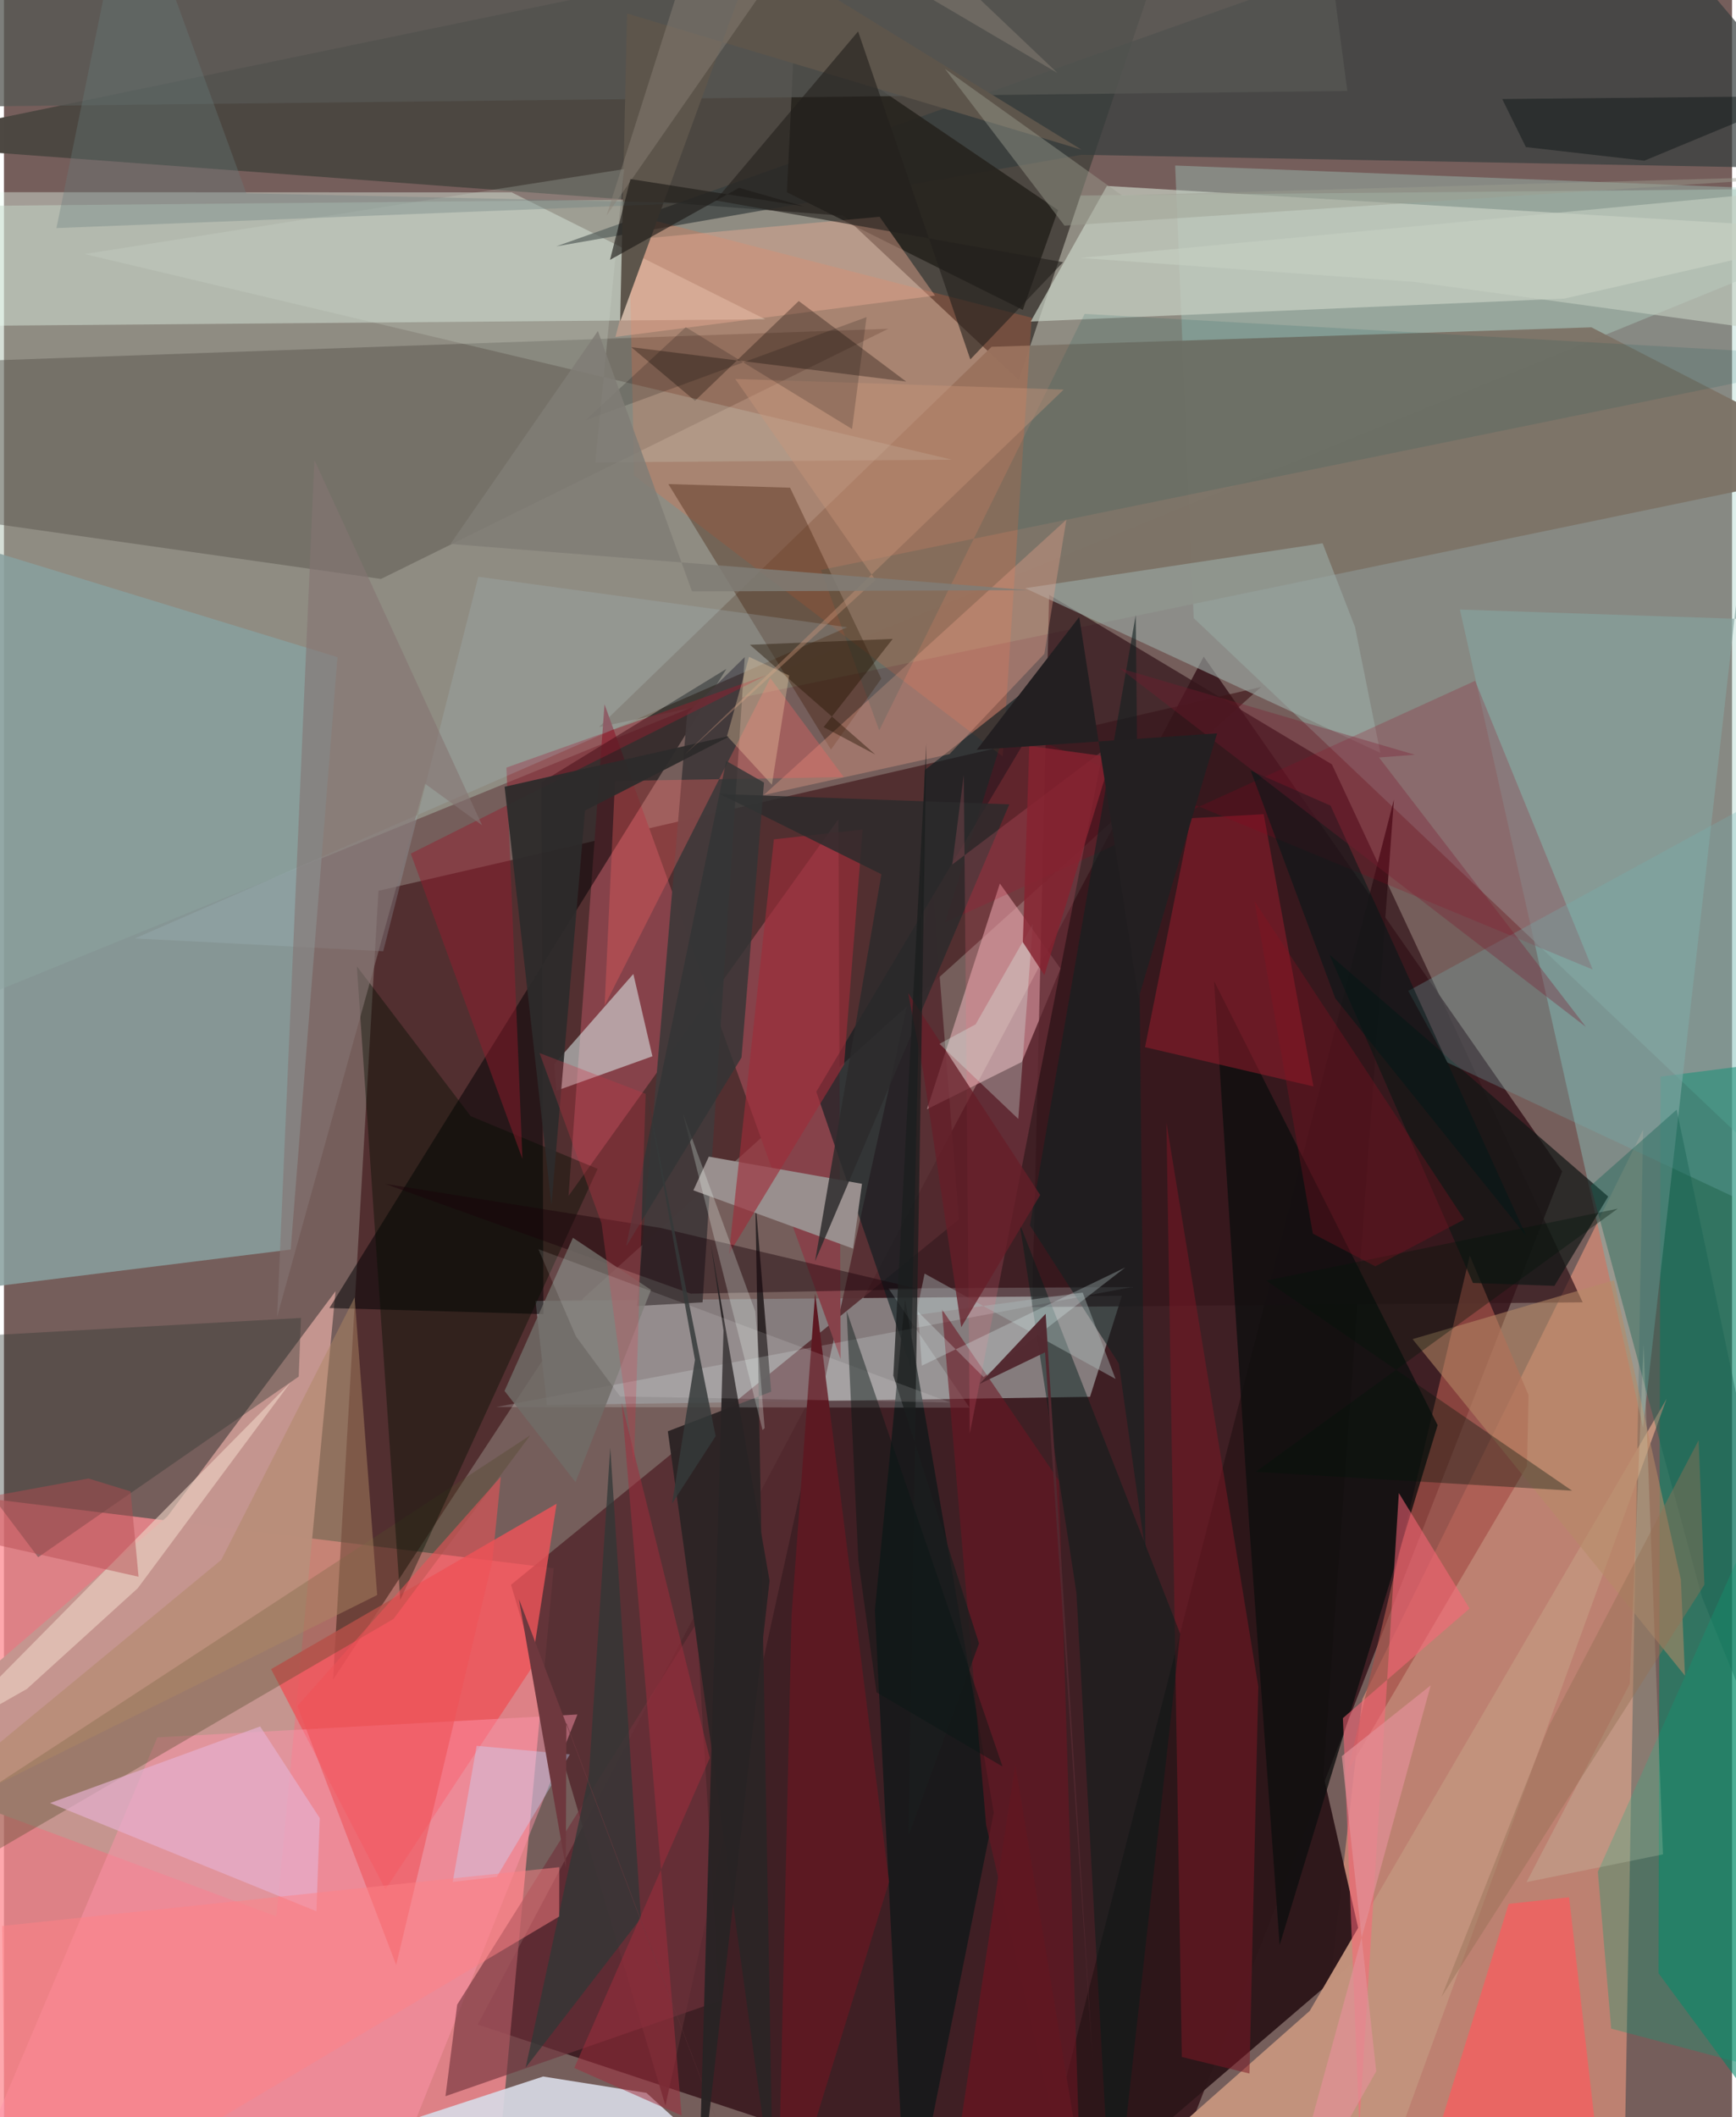 <svg xmlns="http://www.w3.org/2000/svg" width="228" height="278" viewBox="0 0 836 1024"><path fill="#755e5b" d="M0 0h836v1024H0z"/><path fill="#2c0911" fill-opacity=".733" d="M551.448 1086L229.184 979.213l351.232-661.628 173.413 248.943z"/><path fill="#fd8d93" fill-opacity=".761" d="M265.925 758.505L-62 718.129V1086l299.754-25.083z"/><path fill="#a9bdab" fill-opacity=".49" d="M868.54 91.291L-62 100.066l14.257 397.232L898 111.666z"/><path fill="#3d1216" fill-opacity=".612" d="M159.23 812.353l21.946-381.505 427-98.602-327.851 295.592z"/><path fill="#d28c77" fill-opacity=".773" d="M657.131 821.853L627.288 1086l156.41-24.817 9.275-514.779z"/><path fill="#a6d4c8" fill-opacity=".369" d="M575.568 298.948L841 550.75l57-457.817-331.398-12.866z"/><path fill="#4c4741" fill-opacity=".992" d="M573.32-62l-82.405 245.823-84.703-79.475L-62 69.544z"/><path fill="#867d7e" fill-opacity=".996" d="M540.833 626.712l-283.676 2.486 5.51 50.39L525.41 675.6z"/><path fill="#889f9e" fill-opacity=".859" d="M-62 249.438l31.995 375.909 168.723-20.979 22.615-286.528z"/><path fill="#ecfff2" fill-opacity=".392" d="M-46.111 157.868l414.419-3.445L245.623 93.05-62 92.942z"/><path fill="#7d7468" fill-opacity=".965" d="M477.795 167.74l290.167-9.419L898 225.27 287.844 351.66z"/><path fill="#008566" fill-opacity=".576" d="M897.653 1086L800.44 954.401l.994-433.682 61.793-7.885z"/><path fill="#2d1619" fill-opacity=".965" d="M638.237 858.455l34.185-471.697L493.085 1086l164.853-141.227z"/><path fill="#c4958f" fill-opacity=".992" d="M160.418 624.515L79.074 733.448-62 854.843l193.805 72.113z"/><path fill="#542b30" fill-opacity=".89" d="M245.31 766.503l216.672-176.748-12.654-159.849-129.338 588.517z"/><path fill="#363e3d" fill-opacity=".706" d="M267.174 119.16L776.6-62 898 81.914 521.205 74.87z"/><path fill="#534f47" fill-opacity=".435" d="M182.396 280.02L-62 245.18v-68.866l489.846-17.3z"/><path fill="#87434b" fill-opacity=".996" d="M273.11 578.435l130.595-182.27 1.059 261.167-114.222-316.687z"/><path fill="#d7d9e4" fill-opacity=".914" d="M391.942 1086l-81.122-73.74-49.977-7.924-212.886 69.582z"/><path fill="#e3afb5" fill-opacity=".576" d="M446.54 536.488l35.259-109.157 29.32 41.12-18.737 45.197z"/><path fill="#c8d0c4" fill-opacity=".71" d="M754.8 144.427L898 111.741 533.572 89.927l-36.87 65.595z"/><path fill="#000102" fill-opacity=".51" d="M261 635.613l-103.574-2.962L349.48 323.53l-89.467 54.808z"/><path fill="#34161b" fill-opacity=".714" d="M505.638 287.69l-8.231 344.501 266.324-2.309-121.302-260.167z"/><path fill="#ec5459" fill-opacity=".816" d="M129.239 807.299l55.3 106.567 70.446-106.695 12.37-79.876z"/><path fill="#85a4a0" fill-opacity=".639" d="M843.745 241.211L792.95 690.586l-88.59-395.747L898 301.285z"/><path fill="#c2927c" fill-opacity=".992" d="M631.718 972.57l-126.091 111.392L655.59 1086l148.762-409.435z"/><path fill="#ff94aa" fill-opacity=".475" d="M74.215 840.308l203.21-11.066L174.964 1086l-195.591-21.491z"/><path fill="#ff6c38" fill-opacity=".22" d="M302.217 103.528l2.63 126.483L483.18 365.877l14.008-212.194z"/><path fill="#0b1d1f" fill-opacity=".616" d="M392.984 528.035L521.17 312.63l-75.668 59.798-6.804 288.855z"/><path fill="#e6fcfb" fill-opacity=".502" d="M304.477 471.062l9.232 39.828-46.546 16.703-.975-12.88z"/><path fill="#52492a" fill-opacity=".357" d="M254.607 694.214L-44.477 889.793-62 929.044l250.465-146.027z"/><path fill="#26231d" fill-opacity=".894" d="M509.943 101.62l-17.065 48.259L378.77 92.98l3.774-77.815z"/><path fill="#a65249" fill-opacity=".71" d="M709.13 607.254l28.407 67.492-.73 34.3-86.784 147.695z"/><path fill="#0d0e0f" fill-opacity=".788" d="M693.571 689.295L617.139 940.75l-14.722-203.403-17.02-262.92z"/><path fill="#a01e2f" fill-opacity=".486" d="M633.489 525.474l-81.464-18.992 22.135-110.73 35.269-1.963z"/><path fill="#70333c" fill-opacity=".624" d="M213.594 1013.856l132.536-46.08-11.015-182.77-115.85 184.557z"/><path fill="#43393a" fill-opacity=".98" d="M358.367 317.814L337.963 629.89l-31.687 1.786 24.274-286.727z"/><path fill="#9aa8a3" fill-opacity=".624" d="M665.853 364.12l-12.256-60.878-15.664-40.468-143.911 21.724z"/><path fill="#16191a" fill-opacity=".894" d="M478.854 876.691l-42.956-248.203-14.568 150.478L436.885 1086z"/><path fill="#2d2425" fill-opacity=".973" d="M363.473 579.937l7.697 93.168-50.007 19.156 50.915 368.926z"/><path fill="#3d1600" fill-opacity=".337" d="M321.415 234.119l78.675 128.447 24.327-34.34-44.114-92.338z"/><path fill="#000d00" fill-opacity=".388" d="M225.784 539.843l61.424 25.476-95.485 208.51-21.005-306.469z"/><path fill="#fd595c" fill-opacity=".675" d="M757.177 917.633l19.2 168.367-99.503-.091 51.075-165.077z"/><path fill="#111716" fill-opacity=".714" d="M641.258 461.748l134.827 116.984-26.014 43.198-39.405-1.414z"/><path fill="#998f8e" d="M340.984 559.421l74.105 13.145-4.311 31.35-77.249-28.189z"/><path fill="#7d1725" fill-opacity=".522" d="M606.816 815.674l-4.266 187.225-32.744-8.02-7.437-451.912z"/><path fill="#94041d" fill-opacity=".216" d="M484.766 351.467L768.57 468.91l-56.853-139.63-256.496 116.933z"/><path fill="#2f3530" fill-opacity=".376" d="M143.692 637.44l-1.093 28.355L16.544 753.17-62 648.873z"/><path fill="#565854" fill-opacity=".769" d="M-62 52.066L649.888 44l-13.074-99.077L53.748-62z"/><path fill="azure" fill-opacity=".184" d="M545.755 622.49l-307.614 58.04 229.003.314-39.23-57.673z"/><path fill="#e6b1cf" fill-opacity=".675" d="M123.933 835.022l-101.62 37.06 128.855 52.337 1.616-45.07z"/><path fill="#031c1b" fill-opacity=".463" d="M536.266 1086l32.737-295.867-77.65-198.343 27.476 178.516z"/><path fill="#eba189" fill-opacity=".349" d="M513.973 251.347L503.33 316.19l-45.897 48.54-89.797 19.761z"/><path fill="#fe6778" fill-opacity=".541" d="M674.809 722.125l34.217 55.852-61.284 53.013 7.944 197z"/><path fill="#f0ae96" fill-opacity=".408" d="M423.605 104.844l26.825 38.123-154.59 19.99 12.112-47.445z"/><path fill="#b68b66" fill-opacity=".549" d="M778.879 619.222l-97.437 28.464 131.793 162.787-1.981-46.44z"/><path fill="#5d1a23" fill-opacity=".996" d="M374.086 1086l6.933-304.763 11.41-155.572 35.75 284.534z"/><path fill="#73b1b4" fill-opacity=".282" d="M698.3 513.937L898 607.551V360.019L679.35 479.272z"/><path fill="#5d554b" d="M298.105 155.467L363.86-24.414l157.438 96.825L301.422 6.52z"/><path fill="#edd2c4" fill-opacity=".624" d="M-31.74 841.196l42.841-24.32 53.605-48.686 73.875-99.503z"/><path fill="#6e1623" fill-opacity=".569" d="M453.777 633.307l21.376 249.391L521.68 1086l-11.37-369.935z"/><path fill="#ee5256" fill-opacity=".557" d="M141.964 825.12l98.416-110.875-4.104 40.748-46.53 195.406z"/><path fill="#0d0500" fill-opacity=".31" d="M303.48 167.915l30.824 25.928 50.19-48.252 51.985 38.97z"/><path fill="#961c2f" fill-opacity=".463" d="M250.831 560.558l-7.757-189.303 125.707-44.637-171.972 86.243z"/><path fill="#fc6264" fill-opacity=".318" d="M295.606 377.73l110.659-1.885-35.537-47.895-80.133 158.41z"/><path fill="#145f50" fill-opacity=".388" d="M809.213 536.711L898 960.566l-76.506-187.983-53.885-199.067z"/><path fill="#a7bec4" fill-opacity=".235" d="M183.485 460.09l46.001-181.137 178.459 24.421-344.59 150.524z"/><path fill="#9e2b39" fill-opacity=".627" d="M406.436 514.86l8.98-113.655-42.95 4.75-21.768 200.558z"/><path fill="#d3e0d2" fill-opacity=".22" d="M39.035 122.872l419.57 99.46-172.511 1.305 13.883-141.835z"/><path fill="#ad8664" fill-opacity=".478" d="M105.13 754.464L-62 892.31l242.553-120.85-10.9-143.951z"/><path fill="#0f9972" fill-opacity=".333" d="M771.08 905.291l6.455 75.878 65.96 17.482L898 621.023z"/><path fill="#2f3736" fill-opacity=".729" d="M308.142 927.742l-55.768 72.309 30.584-141.157 10.36-158.682z"/><path fill="#2c2b2c" fill-opacity=".831" d="M424.48 422.835L392.395 610l93.954-220.959-140.027-5.027z"/><path fill="#180107" fill-opacity=".427" d="M332.242 625.704l110.749-2.152-125.028-29.595-133.586-21.375z"/><path fill="#112120" fill-opacity=".592" d="M496.339 592.658l51.182-295.194 4.714 453.34-12.872-91.318z"/><path fill="#015553" fill-opacity=".137" d="M395.221 275.666L898 172.91l-375.201-21.085-99.368 201.43z"/><path fill="#2d2b2b" fill-opacity=".941" d="M242.2 380.534l109.668-24.809-70.766 36.315-16.237 190.804z"/><path fill="#a12d3d" fill-opacity=".518" d="M275.9 1000.207l51.948 23.022-29.008-344.77 42.618 171.843z"/><path fill="#00160b" fill-opacity=".349" d="M610.66 619.381l147.956 101.63-153.06-9.137L780.66 584.611z"/><path fill="#ff718a" fill-opacity=".18" d="M458.75 418.144l72.962-55.146-64.483 330.424-2.896-318.611z"/><path fill="#c7dafe" fill-opacity=".373" d="M238.413 907.772l35.369-59.25-45.108-4.137-11.578 65.84z"/><path fill="#6e383e" d="M249.114 773.386l22.678 129.779.305-69.793 86.228 227.982z"/><path fill="#23201c" fill-opacity=".608" d="M413.208 15.195l54.287 158.643 44.877-47.015-168.174-29.907z"/><path fill="#cbd8bb" fill-opacity=".239" d="M793.201 650.29l9.388 246.607-66.006 13.413 49.911-95.825z"/><path fill="#aab7b6" fill-opacity=".439" d="M521.87 625.172l-80.638 10.88 4.15-20.06 92.374 50.957z"/><path fill="#ff8286" fill-opacity=".486" d="M1.264 1086L-.924 931.524l269.585-28.44-.036 23.857z"/><path fill="#8b1222" fill-opacity=".314" d="M706.459 589.807l-43.046 22.683-30.208-15.833-28.193-160.772z"/><path fill="#857572" fill-opacity=".604" d="M150.172 222.491l-18.025 414.355 71.546-257.798 27.63 20.114z"/><path fill="#661e28" fill-opacity=".753" d="M463.099 641.907l38.211-63.931-63.879-97.691 7.462 39.073z"/><path fill="#c6cfc2" fill-opacity=".608" d="M898 165.91V89.044l-377.125 35.7 161.548 11.61z"/><path fill="#706c68" fill-opacity=".831" d="M313.02 623.877l-37.777-25.201-33.083 74.057 34.348 44.123z"/><path fill="#677d7f" fill-opacity=".329" d="M333.314 98.196L25.39 110.312 60.643-62l56.593 155.474z"/><path fill="#effff7" fill-opacity=".251" d="M367.997 690.703l-4.534-56.4-35.03-95.85 38.545 153.213z"/><path fill="#9c9d90" fill-opacity=".439" d="M513.07 109.131l-57.865-75.86 85.582 61.193 341.414-9.59z"/><path fill="#e2fff7" fill-opacity=".282" d="M490.704 541.188l7.048-94.265-27.689 48.512-17.511 9.457z"/><path fill="#210" fill-opacity=".412" d="M429.965 309.012l-69.084 2.848 60.672 53.1-25.02-13.294z"/><path fill="#cb957b" fill-opacity=".396" d="M353.765 183.296l67.862 97.24-92.34 84.471 183.37-176.58z"/><path fill="#0b1414" fill-opacity=".447" d="M793.582 77.712l-57.32-6.57-11.451-23.245 143.967-1.394z"/><path fill="#021818" fill-opacity=".533" d="M644.023 482.798l92.402 114.974-94.642-208.103-38.658-16.998z"/><path fill="#7c1b2e" fill-opacity=".325" d="M665.211 366.37l100.123 130.345-225.624-173.54 142.828 41.875z"/><path fill="#e9fffe" fill-opacity=".251" d="M542.469 613.024l-68.542 53.045-31.796-31.69 1.915 26.157z"/><path fill="#333535" fill-opacity=".8" d="M349.403 368.042l18.283 10.458-10.883 132.98-55.823 91.382z"/><path fill="#292425" fill-opacity=".965" d="M370.374 764.561L335.8 1070.58l12.3-427.055-6.174-42.344z"/><path fill="#e39097" fill-opacity=".702" d="M616.084 1086l47.785-84.189-16.642-152.45 42.986-34.208z"/><path fill="#f8d2a8" fill-opacity=".333" d="M379.842 326.717l-8.345 52.828-21.693-23.579 10.663-38.267z"/><path fill="#1b1e1e" fill-opacity=".753" d="M430.257 665.334l41.445 129.531-34.105 93.048 8.646-528.276z"/><path fill="#c63446" fill-opacity=".31" d="M289.064 591.593l15.71 116.564 5.66-179.115-51.344-19.727z"/><path fill="#852230" fill-opacity=".824" d="M535.692 366.203l-39.675-5.436-3.104 94.952 10.408 15.928z"/><path fill="#fff" fill-opacity=".122" d="M298.096 675.408L457.8 678.35l-199.26-74.174 18.138 42.147z"/><path fill="#52282f" fill-opacity=".976" d="M503.665 654.063l23.002 341.64L503.94 635.44l-31.946 33.905z"/><path fill="#000005" fill-opacity=".176" d="M329.85 158.25l80.434 49.253 7.01-54.127-136.042 49.92z"/><path fill="#231f21" d="M548.905 482.659l-28.72-184.253-49.568 64.253 116.245-7.953z"/><path fill="#807d76" fill-opacity=".851" d="M216.011 263.088l71.318-102.975 45.52 125.928 162.702-.606z"/><path fill="#b64a4f" fill-opacity=".459" d="M61.24 721.34l-20.37-6.25L-62 734.002l127.118 28.616z"/><path fill="#091615" fill-opacity=".455" d="M407.682 634.084l5.63 120.479 8.81 63.954 60.949 35.885z"/><path fill="#8b8278" fill-opacity=".455" d="M291.499 104.282L407.224-62l102.413 97.295L344.275-62z"/><path fill="#947154" fill-opacity=".431" d="M822.628 766.47l-2.79-69.869-72.5 138.37-51.945 130.912z"/><path fill="#1e1b18" fill-opacity=".639" d="M303.066 86.601l83.676 13.177-31.137-8.946-62.408 34.853z"/><path fill="#5f1822" fill-opacity=".992" d="M489.25 853.294l-31.38 206.686-476.996-22.139L527.43 1086z"/><path fill="#353a3a" fill-opacity=".839" d="M344.302 694.622l-21.084 32.604 11.071-69.506-23.353-129.307z"/></svg>
